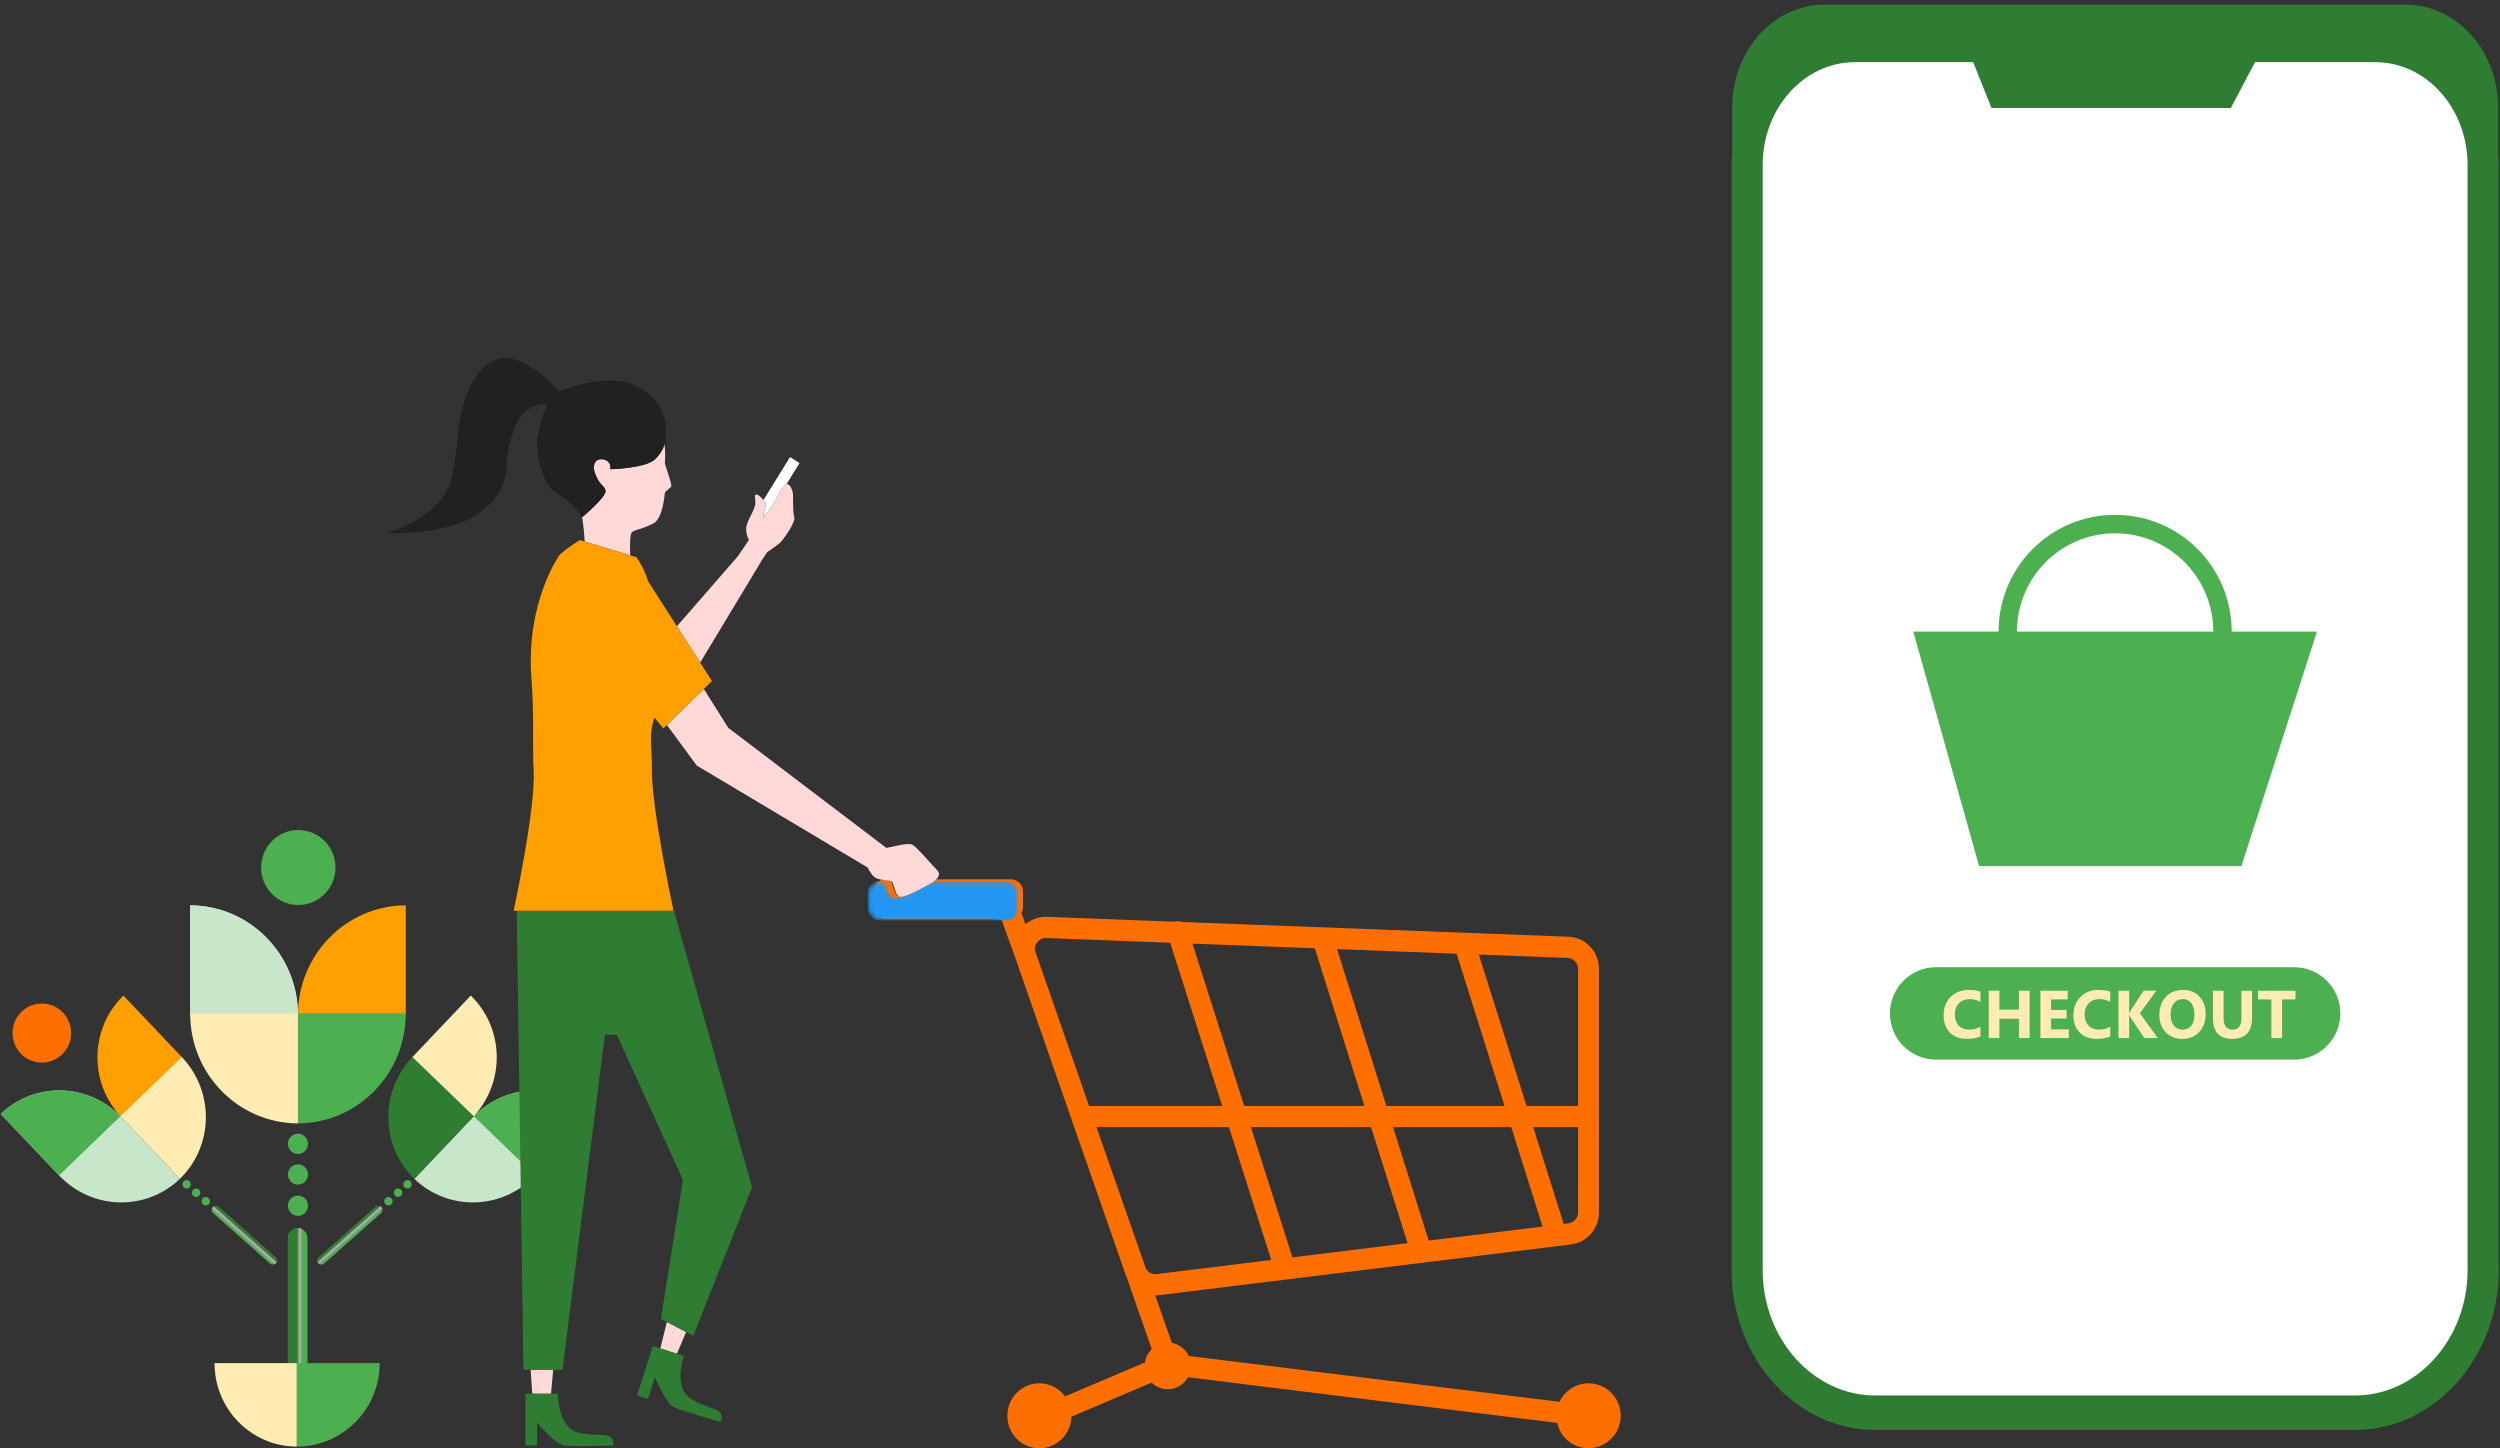<?xml version="1.0" encoding="UTF-8"?>
<svg width="435px" height="252px" viewBox="0 0 435 252" version="1.1" xmlns="http://www.w3.org/2000/svg" xmlns:xlink="http://www.w3.org/1999/xlink">
    <rect x="0" y="0" width="435" height="252" fill="#333333" stroke="none"/>
    <!-- Generator: Sketch 64 (93537) - https://sketch.com -->
    <title>Login</title>
    <desc>Created with Sketch.</desc>
    <defs>
        <path d="M55.065,82.541 C55.065,82.542 55.065,82.542 55.065,82.542 C55.122,82.661 55.169,82.784 55.217,82.91 C55.226,82.941 55.234,82.973 55.247,83.006 C55.278,83.102 55.304,83.199 55.33,83.299 C55.338,83.339 55.347,83.38 55.356,83.422 C55.377,83.518 55.395,83.616 55.403,83.715 C55.412,83.756 55.416,83.794 55.421,83.835 C55.438,83.972 55.447,84.111 55.447,84.253 C55.447,84.416 55.434,84.576 55.416,84.733 C55.408,84.778 55.403,84.822 55.395,84.866 C55.377,84.983 55.356,85.099 55.325,85.213 C55.317,85.254 55.308,85.296 55.295,85.337 C55.256,85.469 55.217,85.599 55.165,85.725 C55.161,85.741 55.156,85.758 55.148,85.773 C55.087,85.926 55.018,86.072 54.935,86.213 L119.447,94.094 C119.403,93.91 119.369,93.721 119.347,93.532 L119.347,93.511 L119.343,93.489 L119.338,93.455 L119.334,93.421 C119.317,93.241 119.308,93.056 119.308,92.867 C119.308,92.722 119.312,92.576 119.325,92.43 L119.325,92.426 C119.325,92.387 119.33,92.349 119.334,92.31 L119.338,92.267 L119.343,92.228 C119.412,91.602 119.59,91.006 119.85,90.457 L55.065,82.541 Z M126.686,87.554 C128.915,88.292 130.527,90.389 130.527,92.859 C130.527,95.951 128.017,98.455 124.918,98.455 C124.319,98.455 123.743,98.361 123.205,98.189 L123.201,98.207 C120.942,97.486 119.304,95.368 119.304,92.867 C119.304,89.771 121.814,87.261 124.9,87.261 C125.525,87.261 126.123,87.364 126.686,87.554 Z M49.456,68.414 L69.488,65.978 L62.101,43.062 L38.96,43.062 L47.574,67.428 C47.934,68.111 48.675,68.51 49.456,68.414 Z M55.728,11.389 L64.759,39.401 L85.762,39.401 L77.101,12.193 L55.728,11.389 Z M80.985,12.341 L89.599,39.401 L110.243,39.401 L101.868,13.128 L80.985,12.341 Z M105.748,13.273 L114.08,39.401 L123.075,39.401 L123.075,15.738 C123.075,14.723 122.282,13.896 121.267,13.858 L105.748,13.273 Z M123.075,43.062 L115.246,43.062 L120.574,59.765 L121.424,59.662 C122.364,59.548 123.075,58.744 123.075,57.794 L123.075,43.062 Z M116.88,60.214 L111.414,43.062 L90.765,43.062 L96.991,62.633 L116.88,60.214 Z M93.301,63.082 L86.929,43.061 L65.938,43.061 L73.186,65.528 L93.301,63.082 Z M24.043,0.293 L10.686,0.293 C10.439,0.526 10.123,0.751 9.737,0.955 C8.397,1.655 5.276,3.426 4.435,3.21 C3.59,2.994 3.416,1.258 3.165,0.753 C3.026,0.471 2.415,0.414 1.738,0.331 C0.767,0.506 0.026,1.356 0.026,2.385 L0.026,5.054 C0.026,6.209 0.958,7.144 2.111,7.144 L24.038,7.145 C25.192,7.145 26.128,6.208 26.128,5.054 L26.128,2.385 C26.128,1.229 25.196,0.293 24.043,0.293 Z M47.726,85.861 C47.934,86.343 48.233,86.774 48.606,87.135 L34.577,93.03 C34.577,92.975 34.586,92.919 34.586,92.867 C34.586,91.611 34.17,90.457 33.472,89.522 L47.44,83.656 C47.427,83.744 47.414,83.833 47.409,83.922 C47.396,84.031 47.392,84.14 47.392,84.251 C47.392,84.391 47.396,84.53 47.414,84.667 C47.418,84.698 47.422,84.727 47.427,84.758 C47.44,84.863 47.453,84.968 47.474,85.072 C47.479,85.097 47.487,85.122 47.492,85.147 C47.518,85.254 47.544,85.36 47.574,85.463 C47.583,85.479 47.587,85.494 47.591,85.51 C47.63,85.622 47.669,85.732 47.717,85.84 C47.717,85.849 47.721,85.855 47.726,85.861 Z M37.668,39.401 L60.918,39.401 L51.84,11.242 L30.181,10.426 C29.553,10.4 28.972,10.681 28.599,11.191 C28.222,11.701 28.131,12.336 28.339,12.932 L37.668,39.401 Z M55.447,84.252 C55.447,86.48 53.643,88.287 51.419,88.287 C49.191,88.287 47.388,86.48 47.388,84.252 C47.388,83.114 47.86,82.087 48.619,81.354 L44.201,68.859 C44.132,68.706 44.067,68.552 44.011,68.392 L24.892,14.152 C24.892,14.151 24.892,14.15 24.892,14.15 L22.343,7.144 L24.043,7.145 C24.814,7.145 25.491,6.722 25.851,6.096 L26.562,8.055 C27.602,7.187 28.933,6.721 30.32,6.769 L52.559,7.607 C52.568,7.604 52.577,7.601 52.586,7.598 C53.019,7.457 53.47,7.49 53.86,7.656 L121.406,10.201 C124.389,10.314 126.73,12.747 126.73,15.74 L126.73,57.795 C126.73,60.594 124.636,62.959 121.861,63.297 L49.898,72.05 C49.668,72.078 49.443,72.091 49.221,72.091 L52.117,80.283 C54.007,80.614 55.447,82.262 55.447,84.252 Z M28.989,87.261 C25.898,87.261 23.393,89.771 23.393,92.867 C23.393,95.964 25.898,98.473 28.989,98.473 C32.08,98.473 34.586,95.964 34.586,92.867 C34.586,89.771 32.08,87.261 28.989,87.261 Z" id="path-1"></path>
    </defs>
    <g id="Forms" stroke="none" stroke-width="1" fill="none" fill-rule="evenodd">
        <g id="Login" transform="translate(-880, -471)">
            <g id="Right-Side" transform="translate(835, 216)">
                <g id="Login" transform="translate(45, 255)">
                    <g id="Group" transform="translate(0, 144)">
                        <path d="M51.847,62.126 C50.88,62.126 50.097,61.336 50.097,60.362 C50.097,59.388 50.88,58.598 51.847,58.598 C52.813,58.598 53.596,59.388 53.596,60.362 C53.596,61.336 52.813,62.126 51.847,62.126 Z" id="Path" fill="#4CAF50" fill-rule="nonzero"></path>
                        <path d="M51.847,56.787 C50.88,56.787 50.097,55.997 50.097,55.023 C50.097,54.049 50.88,53.26 51.847,53.26 C52.813,53.26 53.596,54.049 53.596,55.023 C53.596,55.997 52.813,56.787 51.847,56.787 Z" id="Path" fill="#4CAF50" fill-rule="nonzero"></path>
                        <path d="M51.847,67.56 C50.88,67.56 50.097,66.77 50.097,65.796 C50.097,64.822 50.88,64.032 51.847,64.032 C52.813,64.032 53.596,64.822 53.596,65.796 C53.596,66.77 52.813,67.56 51.847,67.56 Z" id="Path" fill="#4CAF50" fill-rule="nonzero"></path>
                        <path d="M50.097,103.551 L50.097,71.421 C50.097,70.473 50.859,69.705 51.799,69.705 C52.74,69.705 53.501,70.473 53.501,71.421 L53.501,103.551 C53.501,104.496 52.74,105.264 51.799,105.264 C50.859,105.264 50.097,104.496 50.097,103.551 Z" id="Path" fill="#4CAF50" fill-rule="nonzero"></path>
                        <path d="M50.097,103.551 L50.097,71.421 C50.097,70.473 50.859,69.705 51.799,69.705 L51.799,105.264 C50.859,105.264 50.097,104.496 50.097,103.551 Z" id="Path" fill="#2E7D32" fill-rule="nonzero"></path>
                        <line x1="52.199" y1="105.264" x2="52.199" y2="69.704" id="Path" stroke="#A8A8A8" stroke-width="0.5"></line>
                        <path d="M33.092,13.532 C43.455,13.565 51.847,22.098 51.847,32.62 L51.846,32.561 L33.092,32.561 L33.092,13.532 Z" id="Path" fill="#E0E0E0" fill-rule="nonzero"></path>
                        <path d="M51.906,13.472 C55.479,13.472 58.375,10.552 58.375,6.95 C58.375,3.348 55.479,0.427 51.906,0.427 C48.333,0.427 45.436,3.348 45.436,6.95 C45.436,10.552 48.333,13.472 51.906,13.472 Z" id="Path" fill="#4CAF50" fill-rule="nonzero"></path>
                        <path d="M33.092,13.532 C43.455,13.565 51.847,22.098 51.847,32.62 L51.846,32.561 L33.092,32.561 L33.092,13.532 Z" id="Path" fill="#C8E6C9" fill-rule="nonzero"></path>
                        <path d="M70.6,13.532 C60.238,13.565 51.847,22.098 51.847,32.62 L51.847,32.561 L70.6,32.561 L70.6,13.532 Z" id="Path" fill="#FFA000" fill-rule="nonzero"></path>
                        <path d="M51.846,51.47 C41.483,51.437 33.092,42.904 33.092,32.381 C33.092,32.361 33.092,32.341 33.092,32.321 L51.847,32.321 L51.846,51.47 Z" id="Path" fill="#FFECB3" fill-rule="nonzero"></path>
                        <path d="M51.847,51.47 C62.21,51.437 70.6,42.904 70.6,32.381 L70.6,32.321 L51.847,32.321 L51.847,51.47 Z" id="Path" fill="#4CAF50" fill-rule="nonzero"></path>
                        <path d="M0.128,49.83 C6.045,44.157 15.431,44.406 21.115,50.395 L21.083,50.361 L10.409,60.66 L0.128,49.83 Z" id="Path" fill="#E0E0E0" fill-rule="nonzero"></path>
                        <path d="M10.804,39.463 C12.838,37.501 12.909,34.249 10.963,32.198 C9.017,30.148 5.791,30.076 3.757,32.038 C1.723,34 1.652,37.253 3.599,39.304 C5.545,41.354 8.771,41.425 10.804,39.463 Z" id="Path" fill="#FF6F00" fill-rule="nonzero"></path>
                        <path d="M0.128,49.83 C6.045,44.157 15.431,44.406 21.115,50.395 L21.083,50.361 L10.409,60.66 L0.128,49.83 Z" id="Path" fill="#4CAF50" fill-rule="nonzero"></path>
                        <path d="M21.478,29.231 C15.597,34.94 15.431,44.406 21.115,50.395 L21.084,50.36 L31.758,40.061 L21.478,29.231 Z" id="Path" fill="#FFA000" fill-rule="nonzero"></path>
                        <path d="M31.299,61.123 C25.383,66.796 15.996,66.547 10.311,60.558 C10.301,60.547 10.29,60.535 10.279,60.524 L20.954,50.224 L31.299,61.123 Z" id="Path" fill="#C8E6C9" fill-rule="nonzero"></path>
                        <path d="M31.299,61.123 C37.18,55.413 37.346,45.948 31.661,39.959 C31.65,39.948 31.64,39.936 31.629,39.925 L20.954,50.224 L31.299,61.123 Z" id="Path" fill="#FFECB3" fill-rule="nonzero"></path>
                        <path d="M103.264,49.83 C97.349,44.157 87.959,44.406 82.276,50.395 L82.31,50.361 L92.984,60.66 L103.264,49.83 Z" id="Path" fill="#E0E0E0" fill-rule="nonzero"></path>
                        <path d="M92.586,39.463 C90.553,37.502 90.484,34.249 92.427,32.198 C94.375,30.148 97.602,30.076 99.635,32.039 C101.667,34.001 101.74,37.254 99.793,39.304 C97.846,41.354 94.623,41.426 92.586,39.463 Z" id="Path" fill="#FF6F00" fill-rule="nonzero"></path>
                        <path d="M103.264,49.83 C97.349,44.157 87.959,44.406 82.276,50.395 L82.31,50.361 L92.984,60.66 L103.264,49.83 Z" id="Path" fill="#4CAF50" fill-rule="nonzero"></path>
                        <path d="M81.912,29.231 C87.797,34.94 87.959,44.406 82.276,50.395 L82.31,50.36 L71.636,40.061 L81.912,29.231 Z" id="Path" fill="#FFECB3" fill-rule="nonzero"></path>
                        <path d="M72.094,61.123 C78.009,66.796 87.394,66.547 93.082,60.558 C93.091,60.547 93.104,60.535 93.112,60.524 L82.438,50.224 L72.094,61.123 Z" id="Path" fill="#C8E6C9" fill-rule="nonzero"></path>
                        <path d="M72.094,61.123 C66.213,55.413 66.046,45.948 71.73,39.959 C71.743,39.948 71.751,39.936 71.764,39.925 L82.438,50.224 L72.094,61.123 Z" id="Path" fill="#2E7D32" fill-rule="nonzero"></path>
                        <path d="M51.65,107.711 C43.739,107.689 37.333,101.213 37.333,93.231 L37.333,93.186 L51.651,93.186 L51.65,107.711 Z" id="Path" fill="#FFECB3" fill-rule="nonzero"></path>
                        <path d="M51.651,107.711 C59.612,107.689 66.059,101.213 66.059,93.231 C66.059,93.216 66.059,93.201 66.059,93.186 L51.651,93.186 L51.651,107.711 Z" id="Path" fill="#4CAF50" fill-rule="nonzero"></path>
                        <path d="M68.726,64.012 C68.46,63.709 68.49,63.247 68.79,62.981 C69.089,62.715 69.547,62.744 69.813,63.047 C70.078,63.35 70.048,63.811 69.748,64.078 C69.445,64.344 68.991,64.315 68.726,64.012 Z" id="Path" fill="#4CAF50" fill-rule="nonzero"></path>
                        <path d="M70.369,62.551 C70.108,62.249 70.138,61.787 70.438,61.521 C70.737,61.254 71.195,61.284 71.46,61.587 C71.721,61.89 71.692,62.351 71.392,62.617 C71.092,62.884 70.634,62.854 70.369,62.551 Z" id="Path" fill="#4CAF50" fill-rule="nonzero"></path>
                        <path d="M67.048,65.498 C66.783,65.196 66.813,64.734 67.116,64.468 C67.416,64.201 67.874,64.23 68.135,64.533 C68.4,64.836 68.37,65.298 68.071,65.564 C67.771,65.83 67.313,65.801 67.048,65.498 Z" id="Path" fill="#4CAF50" fill-rule="nonzero"></path>
                        <path d="M55.473,74.794 L65.379,66.006 C65.674,65.747 66.119,65.776 66.376,66.07 C66.633,66.365 66.603,66.814 66.312,67.073 L56.404,75.861 C56.112,76.121 55.667,76.092 55.409,75.798 C55.152,75.502 55.181,75.054 55.473,74.794 Z" id="Path" fill="#4CAF50" fill-rule="nonzero"></path>
                        <path d="M55.473,74.794 L65.379,66.006 C65.674,65.747 66.119,65.776 66.376,66.07 L55.409,75.798 C55.152,75.502 55.181,75.054 55.473,74.794 Z" id="Path" fill="#2E7D32" fill-rule="nonzero"></path>
                        <line x1="55.399" y1="75.782" x2="66.363" y2="66.054" id="Path" stroke="#A8A8A8" stroke-width="0.5"></line>
                        <path d="M34.668,64.012 C34.932,63.709 34.903,63.247 34.602,62.981 C34.302,62.715 33.845,62.744 33.58,63.047 C33.316,63.35 33.345,63.811 33.645,64.078 C33.946,64.344 34.403,64.315 34.668,64.012 Z" id="Path" fill="#4CAF50" fill-rule="nonzero"></path>
                        <path d="M33.021,62.551 C33.286,62.249 33.256,61.787 32.956,61.521 C32.656,61.254 32.198,61.284 31.934,61.587 C31.669,61.89 31.699,62.351 31.999,62.617 C32.299,62.884 32.757,62.854 33.021,62.551 Z" id="Path" fill="#4CAF50" fill-rule="nonzero"></path>
                        <path d="M36.344,65.498 C36.608,65.196 36.578,64.734 36.278,64.468 C35.978,64.201 35.52,64.23 35.256,64.533 C34.992,64.836 35.021,65.298 35.321,65.564 C35.621,65.83 36.079,65.801 36.344,65.498 Z" id="Path" fill="#4CAF50" fill-rule="nonzero"></path>
                        <path d="M47.919,74.794 L38.013,66.006 C37.72,65.747 37.275,65.776 37.018,66.07 C36.761,66.365 36.789,66.814 37.081,67.073 L46.988,75.861 C47.28,76.121 47.726,76.092 47.983,75.798 C48.24,75.502 48.211,75.054 47.919,74.794 Z" id="Path" fill="#4CAF50" fill-rule="nonzero"></path>
                        <path d="M47.919,74.794 L38.013,66.006 C37.72,65.747 37.275,65.776 37.018,66.07 L47.983,75.798 C48.24,75.502 48.211,75.054 47.919,74.794 Z" id="Path" fill="#2E7D32" fill-rule="nonzero"></path>
                        <line x1="47.98" y1="75.816" x2="37.016" y2="66.089" id="Path" stroke="#A8A8A8" stroke-width="0.5"></line>
                    </g>
                    <g id="Group" transform="translate(301, 0)">
                        <path d="M117.603,0.815 L16.461,0.815 C7.591,0.815 0.405,8.807 0.405,18.666 L0.405,26.657 C0.327,27.471 0.289,28.297 0.289,29.134 L0.289,186.864 L0.289,221.031 C0.289,236.324 11.529,248.815 25.284,248.815 L108.78,248.815 C122.54,248.815 133.776,236.324 133.776,221.031 L133.776,29.134 C133.776,28.304 133.737,27.484 133.664,26.675 L133.664,18.666 C133.664,8.806 126.474,0.815 117.603,0.815 Z" id="Path" fill="#2E7D32"></path>
                        <g transform="translate(5.601, 10.491)">
                            <path d="M122.756,18.213 L122.756,210.518 C122.756,222.512 113.946,232.324 103.18,232.324 L19.684,232.324 C8.918,232.324 0.108,222.512 0.108,210.518 L0.108,176.361 L0.108,176.354 L0.108,18.213 C0.108,8.332 7.298,0.324 16.168,0.324 L36.735,0.324 L39.919,8.306 L81.566,8.306 L85.771,0.324 L106.695,0.324 C115.566,0.324 122.756,8.332 122.756,18.213 Z" id="Path" fill="#FFFFFF"></path>
                            <path d="M44.356,99.402 L78.507,99.402 C78.507,89.958 70.864,82.302 61.434,82.302 C51.999,82.302 44.356,89.958 44.356,99.402 Z M37.765,140.217 L26.31,99.402 L41.147,99.402 C41.147,88.183 50.228,79.089 61.434,79.089 C72.635,79.089 81.717,88.184 81.717,99.402 L96.554,99.402 L83.405,140.217 L37.765,140.217 Z" id="Shape" fill="#4CAF50"></path>
                            <polygon id="Path" fill="#4CAF50" points="92.819 161.892 86.279 161.892 86.279 163.402 88.614 163.402 88.614 170.128 90.475 170.128 90.475 163.402 92.819 163.402"></polygon>
                            <path d="M85.254,161.892 L83.401,161.892 L83.401,166.74 C83.401,168.027 82.888,168.67 81.872,168.67 C80.829,168.67 80.308,168.004 80.308,166.671 L80.308,161.893 L78.451,161.893 L78.451,166.649 C78.451,169.065 79.567,170.274 81.803,170.274 C84.103,170.274 85.254,169.036 85.254,166.563 L85.254,161.892 Z" id="Path" fill="#4CAF50"></path>
                            <path d="M77.184,165.953 C77.184,164.693 76.823,163.678 76.094,162.908 C75.371,162.139 74.423,161.753 73.247,161.753 C72.006,161.753 71.007,162.155 70.253,162.96 C69.499,163.764 69.124,164.817 69.124,166.118 C69.124,167.352 69.494,168.352 70.235,169.119 C70.981,169.887 71.937,170.27 73.118,170.27 C74.324,170.27 75.306,169.874 76.056,169.081 C76.81,168.29 77.184,167.247 77.184,165.953 Z" id="Path" fill="#4CAF50"></path>
                            <path d="M68.857,170.129 L65.742,165.821 L68.607,161.892 L66.401,161.892 L64.131,165.327 C64.023,165.527 63.946,165.679 63.898,165.787 L63.872,165.787 L63.872,161.893 L62.015,161.893 L62.015,170.13 L63.872,170.13 L63.872,166.098 L63.898,166.098 C63.997,166.331 64.07,166.482 64.118,166.551 L66.517,170.13 L68.857,170.13 L68.857,170.129 Z" id="Path" fill="#4CAF50"></path>
                            <path d="M60.581,162.058 C60.034,161.855 59.357,161.753 58.552,161.753 C57.255,161.753 56.2,162.163 55.39,162.983 C54.575,163.801 54.17,164.87 54.17,166.187 C54.17,167.424 54.532,168.413 55.252,169.157 C55.976,169.9 56.971,170.272 58.229,170.272 C59.198,170.272 59.982,170.126 60.581,169.834 L60.581,168.14 C59.982,168.493 59.319,168.669 58.599,168.669 C57.841,168.669 57.238,168.432 56.79,167.959 C56.342,167.487 56.118,166.851 56.118,166.055 C56.118,165.224 56.355,164.565 56.829,164.079 C57.307,163.592 57.927,163.35 58.703,163.35 C59.405,163.35 60.029,163.514 60.581,163.844 L60.581,162.058 L60.581,162.058 Z" id="Path" fill="#4CAF50"></path>
                            <polygon id="Path" fill="#4CAF50" points="53.369 168.624 50.289 168.624 50.289 166.739 52.977 166.739 52.977 165.234 50.289 165.234 50.289 163.402 53.18 163.402 53.18 161.892 48.432 161.892 48.432 170.129 53.369 170.129"></polygon>
                            <polygon id="Path" fill="#4CAF50" points="46.554 161.892 44.697 161.892 44.697 165.177 41.289 165.177 41.289 161.892 39.437 161.892 39.437 170.129 41.289 170.129 41.289 166.775 44.697 166.775 44.697 170.129 46.554 170.129"></polygon>
                            <path d="M38.002,162.058 C37.451,161.855 36.774,161.753 35.969,161.753 C34.672,161.753 33.621,162.163 32.806,162.983 C31.992,163.801 31.587,164.87 31.587,166.187 C31.587,167.424 31.949,168.413 32.669,169.157 C33.392,169.9 34.387,170.272 35.65,170.272 C36.615,170.272 37.399,170.126 37.998,169.834 L37.998,168.14 C37.399,168.493 36.735,168.669 36.016,168.669 C35.258,168.669 34.655,168.432 34.207,167.959 C33.758,167.487 33.534,166.851 33.534,166.055 C33.534,165.224 33.771,164.565 34.25,164.079 C34.724,163.592 35.344,163.35 36.119,163.35 C36.822,163.35 37.446,163.514 37.998,163.844 L37.998,162.058 L38.002,162.058 Z" id="Path" fill="#4CAF50"></path>
                            <path d="M100.621,165.843 C100.621,170.284 97.023,173.884 92.59,173.884 L30.278,173.884 C25.84,173.884 22.247,170.284 22.247,165.843 C22.247,161.402 25.844,157.803 30.278,157.803 L92.59,157.803 C97.023,157.803 100.621,161.402 100.621,165.843 Z" id="Path" fill="#4CAF50"></path>
                        </g>
                        <path d="M55.889,177.23 L58.578,177.23 L58.578,175.725 L55.889,175.725 L55.889,173.893 L58.78,173.893 L58.78,172.383 L54.033,172.382 L54.033,180.62 L58.97,180.62 L58.97,179.114 L55.889,179.114 L55.889,177.23 Z M50.297,175.668 L46.89,175.668 L46.89,172.382 L45.037,172.382 L45.037,180.62 L46.89,180.62 L46.89,177.265 L50.297,177.265 L50.297,180.62 L52.154,180.62 L52.154,172.383 L50.297,172.382 L50.297,175.668 Z M38.407,173.474 C37.597,174.293 37.188,175.362 37.188,176.679 C37.188,177.916 37.55,178.905 38.273,179.648 C38.997,180.391 39.988,180.764 41.25,180.764 C42.215,180.764 42.999,180.618 43.598,180.326 L43.598,178.632 C42.999,178.985 42.34,179.161 41.617,179.161 C40.858,179.161 40.255,178.924 39.807,178.451 C39.363,177.978 39.139,177.343 39.139,176.547 C39.139,175.716 39.376,175.057 39.85,174.571 C40.324,174.084 40.944,173.841 41.72,173.841 C42.422,173.841 43.051,174.006 43.598,174.336 L43.598,172.55 C43.051,172.346 42.375,172.245 41.569,172.245 C40.272,172.245 39.221,172.655 38.407,173.474 Z M60.99,173.474 C60.176,174.293 59.771,175.362 59.771,176.679 C59.771,177.916 60.133,178.905 60.852,179.648 C61.576,180.391 62.571,180.764 63.829,180.764 C64.799,180.764 65.583,180.618 66.181,180.326 L66.181,178.632 C65.583,178.985 64.919,179.161 64.2,179.161 C63.441,179.161 62.838,178.924 62.39,178.451 C61.942,177.978 61.718,177.343 61.718,176.547 C61.718,175.716 61.955,175.057 62.429,174.571 C62.907,174.084 63.528,173.841 64.303,173.841 C65.005,173.841 65.63,174.006 66.181,174.336 L66.181,172.55 C65.634,172.346 64.954,172.245 64.152,172.245 C62.856,172.245 61.8,172.655 60.99,173.474 Z M74.207,172.382 L72.002,172.382 L69.731,175.818 C69.624,176.017 69.546,176.17 69.499,176.278 L69.473,176.278 L69.473,172.384 L67.616,172.384 L67.616,180.62 L69.473,180.62 L69.473,176.588 L69.499,176.588 C69.598,176.822 69.671,176.973 69.718,177.042 L72.118,180.62 L74.457,180.62 L71.343,176.312 L74.207,172.382 Z M91.879,173.893 L94.214,173.893 L94.214,180.619 L96.076,180.619 L96.076,173.893 L98.419,173.893 L98.419,172.383 L91.879,172.382 L91.879,173.893 Z M80.833,176.547 C80.833,175.692 80.652,175.028 80.291,174.554 C79.924,174.079 79.429,173.841 78.796,173.841 C78.149,173.841 77.632,174.086 77.249,174.573 C76.866,175.061 76.676,175.708 76.676,176.512 C76.676,177.327 76.866,177.973 77.249,178.448 C77.632,178.923 78.132,179.161 78.753,179.161 C79.39,179.161 79.899,178.931 80.273,178.468 C80.644,178.007 80.833,177.367 80.833,176.547 Z M81.695,173.399 C82.423,174.169 82.785,175.183 82.785,176.444 C82.785,177.738 82.41,178.781 81.656,179.574 C80.907,180.366 79.924,180.764 78.718,180.764 C77.538,180.764 76.581,180.38 75.84,179.612 C75.095,178.844 74.724,177.844 74.724,176.611 C74.724,175.309 75.104,174.256 75.858,173.453 C76.611,172.649 77.607,172.246 78.852,172.246 C80.023,172.245 80.971,172.63 81.695,173.399 Z M89.002,177.23 C89.002,178.517 88.489,179.16 87.472,179.16 C86.43,179.16 85.908,178.494 85.908,177.161 L85.908,172.383 L84.052,172.382 L84.052,177.139 C84.052,179.555 85.167,180.764 87.403,180.764 C89.704,180.764 90.854,179.526 90.854,177.053 L90.854,172.383 L89.002,172.382 L89.002,177.23 Z" id="Shape" fill="#FFECB3"></path>
                    </g>
                    <path d="M206.828,235.935 C206.828,235.936 206.828,235.936 206.828,235.937 C206.884,236.057 206.931,236.181 206.979,236.307 C206.988,236.339 206.996,236.371 207.009,236.404 C207.039,236.501 207.065,236.599 207.091,236.699 C207.1,236.74 207.108,236.782 207.117,236.823 C207.139,236.921 207.156,237.02 207.165,237.119 C207.173,237.16 207.178,237.199 207.182,237.24 C207.199,237.378 207.208,237.518 207.208,237.661 C207.208,237.826 207.195,237.987 207.178,238.146 C207.169,238.191 207.165,238.235 207.156,238.279 C207.139,238.398 207.117,238.515 207.087,238.63 C207.078,238.671 207.07,238.713 207.057,238.755 C207.018,238.888 206.979,239.019 206.927,239.146 C206.923,239.162 206.918,239.179 206.91,239.195 C206.849,239.348 206.78,239.496 206.698,239.638 L270.962,247.585 C270.919,247.399 270.884,247.209 270.863,247.018 L270.863,246.997 L270.858,246.975 L270.854,246.941 L270.85,246.906 C270.832,246.724 270.824,246.538 270.824,246.348 C270.824,246.201 270.828,246.054 270.841,245.907 L270.841,245.903 C270.841,245.864 270.845,245.825 270.85,245.786 L270.854,245.743 L270.858,245.704 C270.927,245.072 271.104,244.471 271.364,243.918 L206.828,235.935 Z M278.174,240.99 C280.394,241.734 282,243.849 282,246.339 C282,249.457 279.5,251.983 276.412,251.983 C275.816,251.983 275.242,251.888 274.706,251.715 L274.702,251.732 C272.452,251.005 270.819,248.869 270.819,246.348 C270.819,243.226 273.32,240.695 276.395,240.695 C277.016,240.695 277.612,240.799 278.174,240.99 Z M201.24,221.691 L221.195,219.234 L213.837,196.126 L190.785,196.126 L199.365,220.696 C199.724,221.385 200.462,221.787 201.24,221.691 Z M207.488,164.188 L216.484,192.435 L237.407,192.434 L228.779,165 L207.488,164.188 Z M232.648,165.148 L241.229,192.434 L261.794,192.434 L253.45,165.941 L232.648,165.148 Z M257.315,166.089 L265.616,192.435 L274.576,192.434 L274.576,168.574 C274.576,167.55 273.786,166.716 272.776,166.678 L257.315,166.089 Z M274.576,196.126 L266.777,196.126 L272.085,212.969 L272.931,212.865 C273.868,212.75 274.576,211.94 274.576,210.981 L274.576,196.126 Z M268.405,213.422 L262.96,196.126 L242.391,196.126 L248.592,215.861 L268.405,213.422 Z M244.917,216.313 L238.569,196.125 L217.659,196.125 L224.879,218.78 L244.917,216.313 Z M175.925,153 L162.619,153 C162.373,153.235 162.058,153.462 161.673,153.667 C160.339,154.373 157.23,156.159 156.392,155.941 C155.55,155.723 155.377,153.973 155.127,153.464 C154.988,153.179 154.379,153.122 153.706,153.038 C152.738,153.215 152,154.072 152,155.109 L152,157.8 C152,158.965 152.928,159.908 154.077,159.908 L175.92,159.909 C177.069,159.909 178.002,158.964 178.002,157.8 L178.002,155.109 C178.002,153.944 177.073,153 175.925,153 Z M199.517,239.283 C199.724,239.769 200.022,240.204 200.393,240.568 L186.418,246.512 C186.418,246.456 186.427,246.4 186.427,246.348 C186.427,245.081 186.013,243.918 185.317,242.975 L199.232,237.059 C199.219,237.148 199.206,237.238 199.201,237.328 C199.188,237.437 199.184,237.548 199.184,237.66 C199.184,237.801 199.188,237.941 199.206,238.079 C199.21,238.11 199.214,238.14 199.219,238.171 C199.232,238.277 199.244,238.383 199.266,238.488 C199.27,238.513 199.279,238.537 199.283,238.563 C199.309,238.671 199.335,238.778 199.365,238.882 C199.374,238.898 199.378,238.913 199.383,238.929 C199.422,239.042 199.46,239.153 199.508,239.262 C199.508,239.271 199.512,239.277 199.517,239.283 Z M189.498,192.434 L212.658,192.434 L203.615,164.04 L182.04,163.217 C181.413,163.192 180.835,163.474 180.463,163.989 C180.088,164.503 179.997,165.143 180.204,165.745 L189.498,192.434 Z M207.208,237.66 C207.208,239.907 205.411,241.73 203.196,241.73 C200.976,241.73 199.18,239.907 199.18,237.66 C199.18,236.513 199.65,235.478 200.406,234.738 L196.006,222.139 C195.936,221.985 195.872,221.829 195.816,221.668 L176.771,166.975 C176.771,166.974 176.771,166.973 176.771,166.973 L174.232,159.908 L175.925,159.909 C176.693,159.909 177.367,159.482 177.725,158.851 L178.434,160.827 C179.47,159.951 180.796,159.481 182.178,159.53 L204.332,160.375 C204.34,160.372 204.349,160.368 204.358,160.366 C204.789,160.223 205.239,160.257 205.627,160.424 L272.914,162.991 C275.885,163.104 278.217,165.557 278.217,168.576 L278.217,210.983 C278.217,213.805 276.131,216.19 273.367,216.53 L201.68,225.357 C201.451,225.385 201.227,225.397 201.006,225.398 L203.891,233.659 C205.774,233.993 207.208,235.654 207.208,237.66 Z M180.852,240.695 C177.773,240.695 175.277,243.226 175.277,246.348 C175.277,249.47 177.773,252 180.852,252 C183.931,252 186.427,249.47 186.427,246.348 C186.427,243.226 183.931,240.695 180.852,240.695 Z" id="Shape" fill="#FF6F00"></path>
                    <g id="Clipped" transform="translate(151, 153)">
                        <mask id="mask-2" fill="white">
                            <use xlink:href="#path-1"></use>
                        </mask>
                        <g id="Shape"></g>
                        <path d="M24.043,0.283 L10.686,0.283 C10.439,0.516 10.123,0.741 9.737,0.944 C8.397,1.644 5.276,3.416 4.435,3.2 C3.59,2.984 3.416,1.248 3.165,0.744 C3.026,0.461 2.415,0.404 1.738,0.321 C0.763,0.496 0.026,1.347 0.026,2.375 L0.026,5.043 C0.026,6.199 0.958,7.134 2.111,7.134 L24.038,7.134 C25.192,7.134 26.128,6.198 26.128,5.044 L26.128,2.375 C26.128,1.219 25.196,0.283 24.043,0.283 Z" id="Path" fill="#2196F3" mask="url(#mask-2)"></path>
                    </g>
                    <g id="Group" transform="translate(67, 62)">
                        <path d="M70.467,17.526 L72.119,18.576 L69.841,22.258 C69.819,22.265 69.802,22.27 69.784,22.28 C69.209,22.608 68.271,24.274 68.159,24.703 C68.047,25.132 65.941,28.012 65.941,28.012 C65.941,28.012 65.781,27.747 65.894,27.203 C66.006,26.659 66.412,25.879 66.101,25.35 C66.041,25.245 65.95,25.122 65.846,24.996 L70.467,17.526 Z" id="Path" fill="#FFFFFF"></path>
                        <path d="M48.684,23.766 C48.645,24.127 48.304,28.26 46.713,29.063 C44.495,30.18 43.648,30.107 43.004,30.548 C42.576,30.84 42.589,33.106 42.65,34.614 L34.739,32.236 C34.682,31.228 34.557,29.521 34.28,28.013 L34.285,28.015 C34.285,28.015 38.625,24.373 38.361,23.373 C38.093,22.375 37.423,22.574 36.619,20.601 C35.819,18.629 36.822,17.579 38.158,17.98 C39.498,18.378 39.191,19.644 39.191,19.644 C39.191,19.644 45.451,19.51 47.055,17.847 C48.429,16.425 48.602,15.364 48.624,15.083 C48.632,15.168 48.645,15.249 48.654,15.336 L48.702,15.915 C48.758,16.768 48.762,17.678 48.684,18.669 C48.684,18.669 49.778,21.882 49.817,22.482 C49.839,22.908 48.728,23.404 48.684,23.766 Z M25.613,180.509 L28.877,180.509 L29.253,176.33 L25.332,176.331 L25.613,180.509 Z M65.392,35.77 L65.371,35.755 L66.503,34.064 C66.503,34.064 68.137,32.976 68.734,32.432 C69.326,31.888 71.466,28.869 71.198,28.003 C70.926,27.138 71.029,24.619 70.977,23.944 C70.926,23.269 70.355,21.952 69.78,22.28 C69.209,22.608 68.271,24.273 68.159,24.702 C68.047,25.131 65.941,28.012 65.941,28.012 C65.941,28.012 65.781,27.746 65.894,27.203 C66.006,26.659 66.412,25.878 66.101,25.35 C65.79,24.822 64.856,23.882 64.506,24.06 C64.156,24.24 64.549,24.903 64.389,25.861 C64.229,26.819 63.356,28.022 62.95,29.297 C62.543,30.572 63.309,31.938 63.309,31.938 L61.415,34.758 L50.781,46.97 L54.831,53.298 L65.392,35.77 Z M96.089,89.439 C95.402,88.783 92.856,85.741 91.892,85.062 C91.07,84.485 88.572,85.329 87.231,85.541 L59.708,64.639 L55.467,57.879 L49.039,64.148 L54.239,71.206 L83.976,88.949 C84.249,89.511 84.776,90.438 85.403,90.772 C86.324,91.262 88.07,91.051 88.321,91.556 C88.567,92.062 88.744,93.805 89.583,94.021 C90.426,94.238 93.539,92.46 94.87,91.758 C96.201,91.055 96.781,90.095 96.089,89.439 Z M47.889,172.629 L50.781,173.555 L52.385,169.773 L49.039,168.028 L47.889,172.629 Z" id="Shape" fill="#FFD8D8"></path>
                        <path d="M51.831,143.292 L40.333,118.058 L38.245,118.058 L30.87,176.332 L24.074,176.332 L22.916,96.466 L50.262,96.466 L63.853,144.594 L53.63,170.421 L48.006,167.487 L51.831,143.292 Z M39.023,187.942 C38.175,187.494 35.867,187.826 33.533,187.241 C31.198,186.651 30.139,183.72 30.092,180.509 L24.437,180.509 L24.437,189.513 L26.452,189.513 L26.452,185.541 C26.452,185.541 29.599,189.268 31.082,189.513 C32.569,189.763 39.706,189.513 39.706,189.513 C39.706,189.513 39.87,188.39 39.023,187.942 Z M53.193,181.383 C51.148,180.118 51.036,177.004 51.97,173.929 L46.583,172.219 L43.834,180.802 L45.753,181.409 L46.968,177.622 C46.968,177.622 48.827,182.128 50.167,182.808 C51.503,183.492 58.381,185.416 58.381,185.416 C58.381,185.416 58.882,184.396 58.208,183.716 C57.538,183.031 55.238,182.648 53.193,181.383 Z" id="Shape" fill="#2E7D32"></path>
                        <path d="M22.375,96.465 C22.375,96.465 26.231,78.712 25.855,71.996 C25.635,68.051 25.963,62.385 25.475,56.055 C24.45,42.723 30.381,34.537 30.381,34.537 C32.201,32.918 33.896,31.983 33.896,31.983 L43.73,34.94 C43.73,34.94 45.191,36.955 45.758,39.12 L56.876,56.5 L48.416,64.755 L46.89,62.855 C45.805,65.775 46.484,68.034 46.419,71.58 C46.294,78.419 50.193,96.463 50.193,96.463 L22.375,96.464 L22.375,96.465 Z" id="Path" fill="#FFA000"></path>
                        <path d="M10.466,23.84 C13.678,18.645 11.002,9.455 16.487,2.663 C21.973,-4.13 30.269,6.14 30.269,6.14 C30.269,6.14 34.341,4.261 39.196,4.194 C44.046,4.127 47.275,7.087 48.412,10.017 C49.19,12.033 48.732,16.258 48.732,16.258 L48.628,15.002 C48.628,15.002 48.663,16.181 47.059,17.847 C45.451,19.511 39.196,19.644 39.196,19.644 C39.196,19.644 39.498,18.379 38.158,17.979 C36.822,17.579 35.819,18.629 36.619,20.601 C37.423,22.574 38.093,22.375 38.361,23.373 C38.629,24.371 34.285,28.014 34.285,28.014 C34.285,28.014 32.876,25.571 30.001,23.906 C27.126,22.241 26.119,16.78 26.59,13.85 C27.057,10.92 28.263,8.389 28.263,8.389 C28.263,8.389 23.979,7.452 22.107,13.648 C20.235,19.843 22.375,22.508 16.89,26.903 C11.404,31.299 0.035,30.766 0.035,30.766 C0.035,30.766 7.258,29.034 10.466,23.84 Z" id="Path" fill="#212121"></path>
                    </g>
                </g>
            </g>
        </g>
    </g>
</svg>